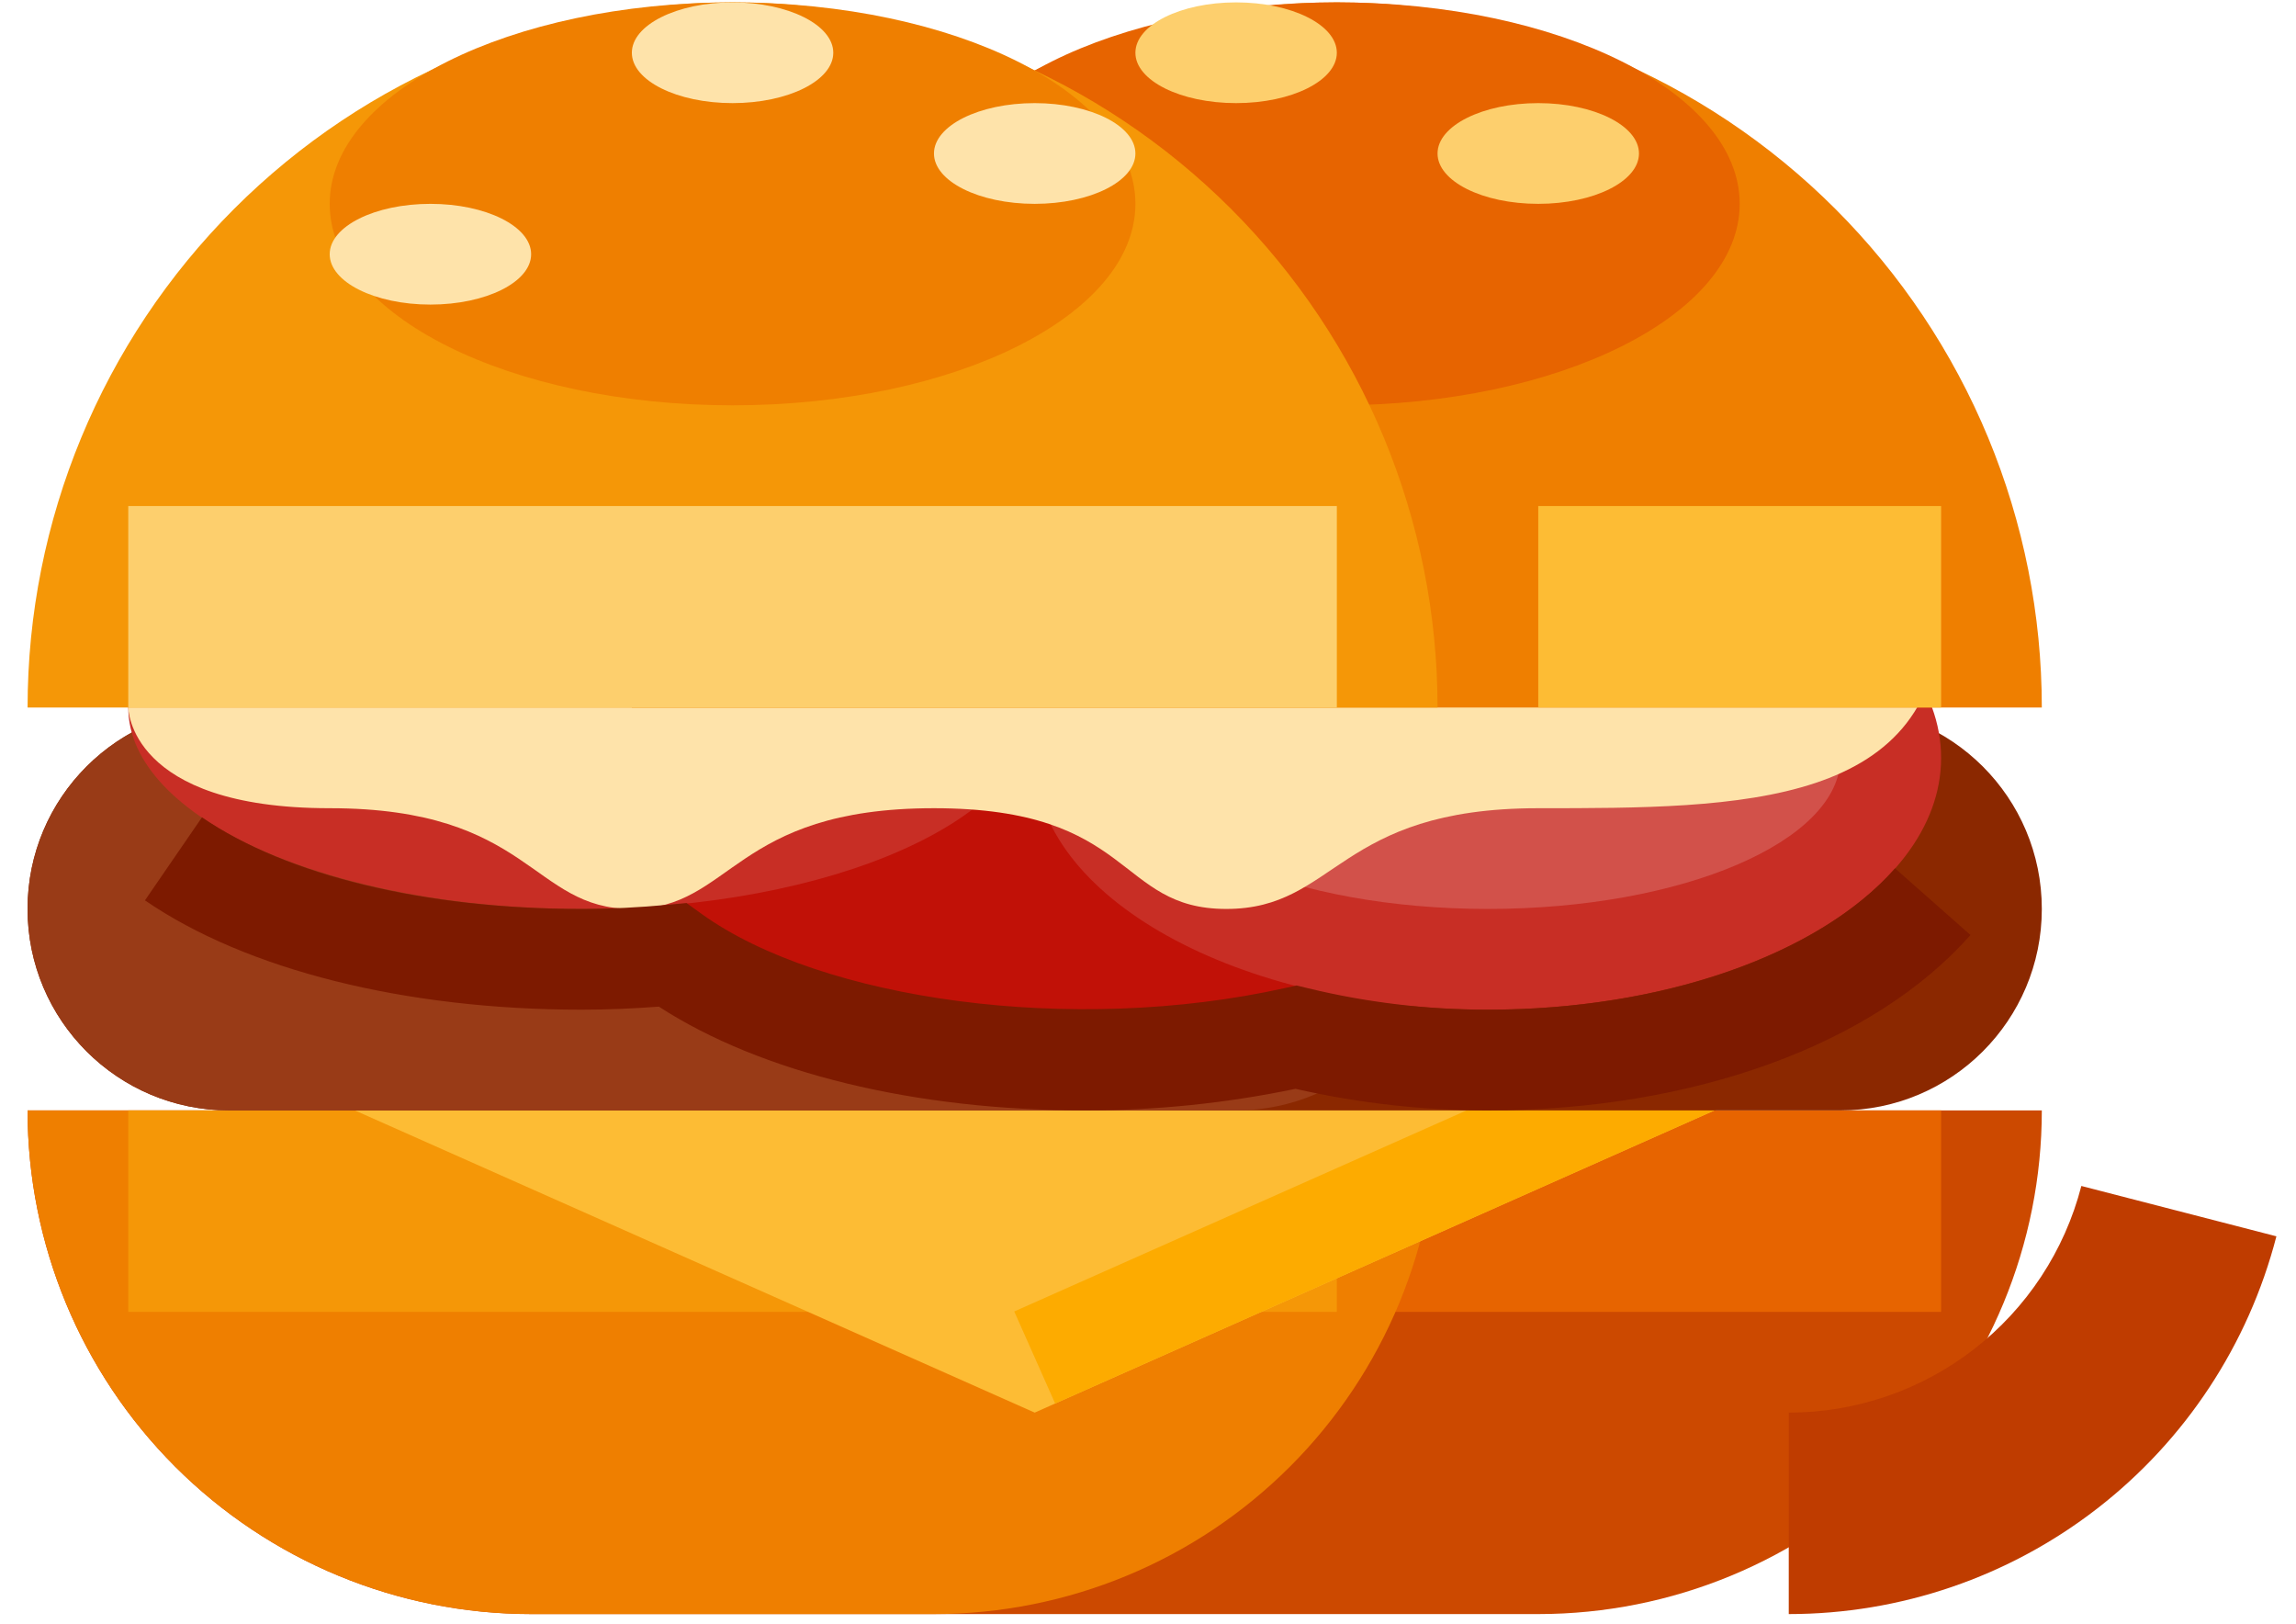 <svg width="82" height="58" viewBox="0 0 82 58" fill="none" xmlns="http://www.w3.org/2000/svg">
    <path d="M54.938 57.636L18.969 57.636C14.199 57.636 9.625 55.741 6.252 52.368C2.879 48.995 0.985 44.421 0.985 39.651L72.922 39.651C72.922 44.421 71.028 48.995 67.655 52.368C64.282 55.741 59.708 57.636 54.938 57.636Z" fill="#CC4900"/>
    <path d="M47.744 39.651H69.325V46.845H47.744V39.651Z" fill="#E76400"/>
    <path d="M51.341 39.651H0.984C0.984 44.421 2.879 48.995 6.252 52.368C9.625 55.741 14.199 57.636 18.969 57.636H33.356C38.126 57.636 42.701 55.741 46.073 52.368C49.446 48.995 51.341 44.421 51.341 39.651Z" fill="#EF7F00"/>
    <path d="M63.884 57.636V50.442C66.277 50.442 68.602 49.647 70.493 48.182C72.385 46.717 73.736 44.665 74.334 42.349L81.3 44.147C80.302 48.008 78.051 51.428 74.898 53.869C71.746 56.311 67.872 57.636 63.884 57.636Z" fill="#BF3C00"/>
    <path d="M4.581 39.651H47.744V46.845H4.581V39.651Z" fill="#F59707"/>
    <path d="M36.953 50.442L4.581 36.054H69.325L36.953 50.442Z" fill="#FDBC34"/>
    <path d="M36.223 46.83L60.121 36.209L61.582 39.496L37.684 50.117L36.223 46.83Z" fill="#FDAB00"/>
    <path d="M65.729 25.264H8.178C4.205 25.264 0.984 28.484 0.984 32.457C0.984 36.43 4.205 39.651 8.178 39.651H65.729C69.702 39.651 72.922 36.43 72.922 32.457C72.922 28.484 69.702 25.264 65.729 25.264Z" fill="#8B2800"/>
    <path d="M44.147 25.264H8.178C4.205 25.264 0.984 28.484 0.984 32.457C0.984 36.43 4.205 39.651 8.178 39.651H44.147C48.12 39.651 51.341 36.43 51.341 32.457C51.341 28.484 48.12 25.264 44.147 25.264Z" fill="#993B17"/>
    <path d="M38.752 36.054C47.691 36.054 54.938 32.834 54.938 28.86C54.938 24.887 47.691 21.667 38.752 21.667C29.813 21.667 22.566 24.887 22.566 28.86C22.566 32.834 29.813 36.054 38.752 36.054Z" fill="#C11107"/>
    <path d="M53.139 36.054C62.079 36.054 69.325 32.028 69.325 27.062C69.325 22.096 62.079 18.07 53.139 18.07C44.2 18.07 36.953 22.096 36.953 27.062C36.953 32.028 44.2 36.054 53.139 36.054Z" fill="#C82E25"/>
    <path d="M20.767 32.458C29.707 32.458 36.953 29.237 36.953 25.264C36.953 21.291 29.707 18.07 20.767 18.07C11.828 18.07 4.581 21.291 4.581 25.264C4.581 29.237 11.828 32.458 20.767 32.458Z" fill="#C82E25"/>
    <path d="M53.139 32.457C60.092 32.457 65.729 30.042 65.729 27.062C65.729 24.082 60.092 21.667 53.139 21.667C46.187 21.667 40.55 24.082 40.55 27.062C40.55 30.042 46.187 32.457 53.139 32.457Z" fill="#D2514A"/>
    <path d="M4.581 25.264C4.581 25.264 4.581 28.86 11.775 28.86C18.969 28.86 18.969 32.457 22.566 32.457C26.163 32.457 26.163 28.86 33.356 28.86C40.55 28.86 39.85 32.457 43.797 32.457C47.744 32.457 47.744 28.86 54.938 28.86C62.132 28.86 69.325 28.86 69.325 21.667H4.581V25.264Z" fill="#FEE3AA"/>
    <path d="M22.566 25.264C22.566 21.957 23.217 18.683 24.483 15.628C25.748 12.574 27.602 9.798 29.94 7.46C32.278 5.122 35.054 3.267 38.109 2.002C41.164 0.737 44.438 0.085 47.744 0.085C51.051 0.085 54.325 0.737 57.379 2.002C60.434 3.267 63.21 5.122 65.548 7.46C67.886 9.798 69.74 12.574 71.006 15.628C72.271 18.683 72.922 21.957 72.922 25.264H22.566Z" fill="#EF7F00"/>
    <path d="M47.744 14.473C55.69 14.473 62.132 11.252 62.132 7.279C62.132 3.306 55.69 0.085 47.744 0.085C39.798 0.085 33.356 3.306 33.356 7.279C33.356 11.252 39.798 14.473 47.744 14.473Z" fill="#E76400"/>
    <path d="M53.139 39.651C50.828 39.653 48.523 39.394 46.269 38.88C43.796 39.395 41.277 39.654 38.752 39.651C32.663 39.651 27.167 38.306 23.53 35.945C22.631 36.014 21.71 36.054 20.767 36.054C14.473 36.054 8.789 34.632 5.177 32.15L7.214 29.185C10.242 31.265 15.182 32.457 20.767 32.457C21.826 32.457 22.852 32.401 23.85 32.308L24.519 32.246L25.063 32.638C29.34 35.71 38.297 36.973 45.895 35.281L46.306 35.19L46.713 35.288C48.817 35.799 50.974 36.056 53.139 36.054C59.357 36.054 64.928 34.12 67.68 31.007L70.374 33.388C66.91 37.31 60.467 39.651 53.139 39.651Z" fill="#7D1A00"/>
    <path d="M54.938 18.07H69.325V25.264H54.938V18.07Z" fill="#FDBC34"/>
    <path d="M0.985 25.264C0.985 18.586 3.637 12.182 8.359 7.46C13.081 2.738 19.485 0.085 26.163 0.085C32.84 0.085 39.245 2.738 43.967 7.46C48.688 12.182 51.341 18.586 51.341 25.264H0.985Z" fill="#F59707"/>
    <path d="M4.581 18.07H47.744V25.264H4.581V18.07Z" fill="#FDCF6D"/>
    <path d="M26.163 14.473C34.109 14.473 40.55 11.252 40.55 7.279C40.55 3.306 34.109 0.085 26.163 0.085C18.217 0.085 11.775 3.306 11.775 7.279C11.775 11.252 18.217 14.473 26.163 14.473Z" fill="#EF7F00"/>
    <path d="M15.372 10.876C17.358 10.876 18.969 10.071 18.969 9.078C18.969 8.084 17.358 7.279 15.372 7.279C13.386 7.279 11.775 8.084 11.775 9.078C11.775 10.071 13.386 10.876 15.372 10.876Z" fill="#FEE3AA"/>
    <path d="M26.163 3.682C28.149 3.682 29.76 2.877 29.76 1.884C29.76 0.89 28.149 0.085 26.163 0.085C24.176 0.085 22.566 0.89 22.566 1.884C22.566 2.877 24.176 3.682 26.163 3.682Z" fill="#FEE3AA"/>
    <path d="M36.953 7.279C38.94 7.279 40.55 6.474 40.55 5.481C40.55 4.487 38.94 3.682 36.953 3.682C34.967 3.682 33.356 4.487 33.356 5.481C33.356 6.474 34.967 7.279 36.953 7.279Z" fill="#FEE3AA"/>
    <path d="M54.938 7.279C56.924 7.279 58.535 6.474 58.535 5.481C58.535 4.487 56.924 3.682 54.938 3.682C52.951 3.682 51.341 4.487 51.341 5.481C51.341 6.474 52.951 7.279 54.938 7.279Z" fill="#FDCF6D"/>
    <path d="M44.147 3.682C46.134 3.682 47.744 2.877 47.744 1.884C47.744 0.89 46.134 0.085 44.147 0.085C42.161 0.085 40.55 0.89 40.55 1.884C40.55 2.877 42.161 3.682 44.147 3.682Z" fill="#FDCF6D"/>
</svg>
